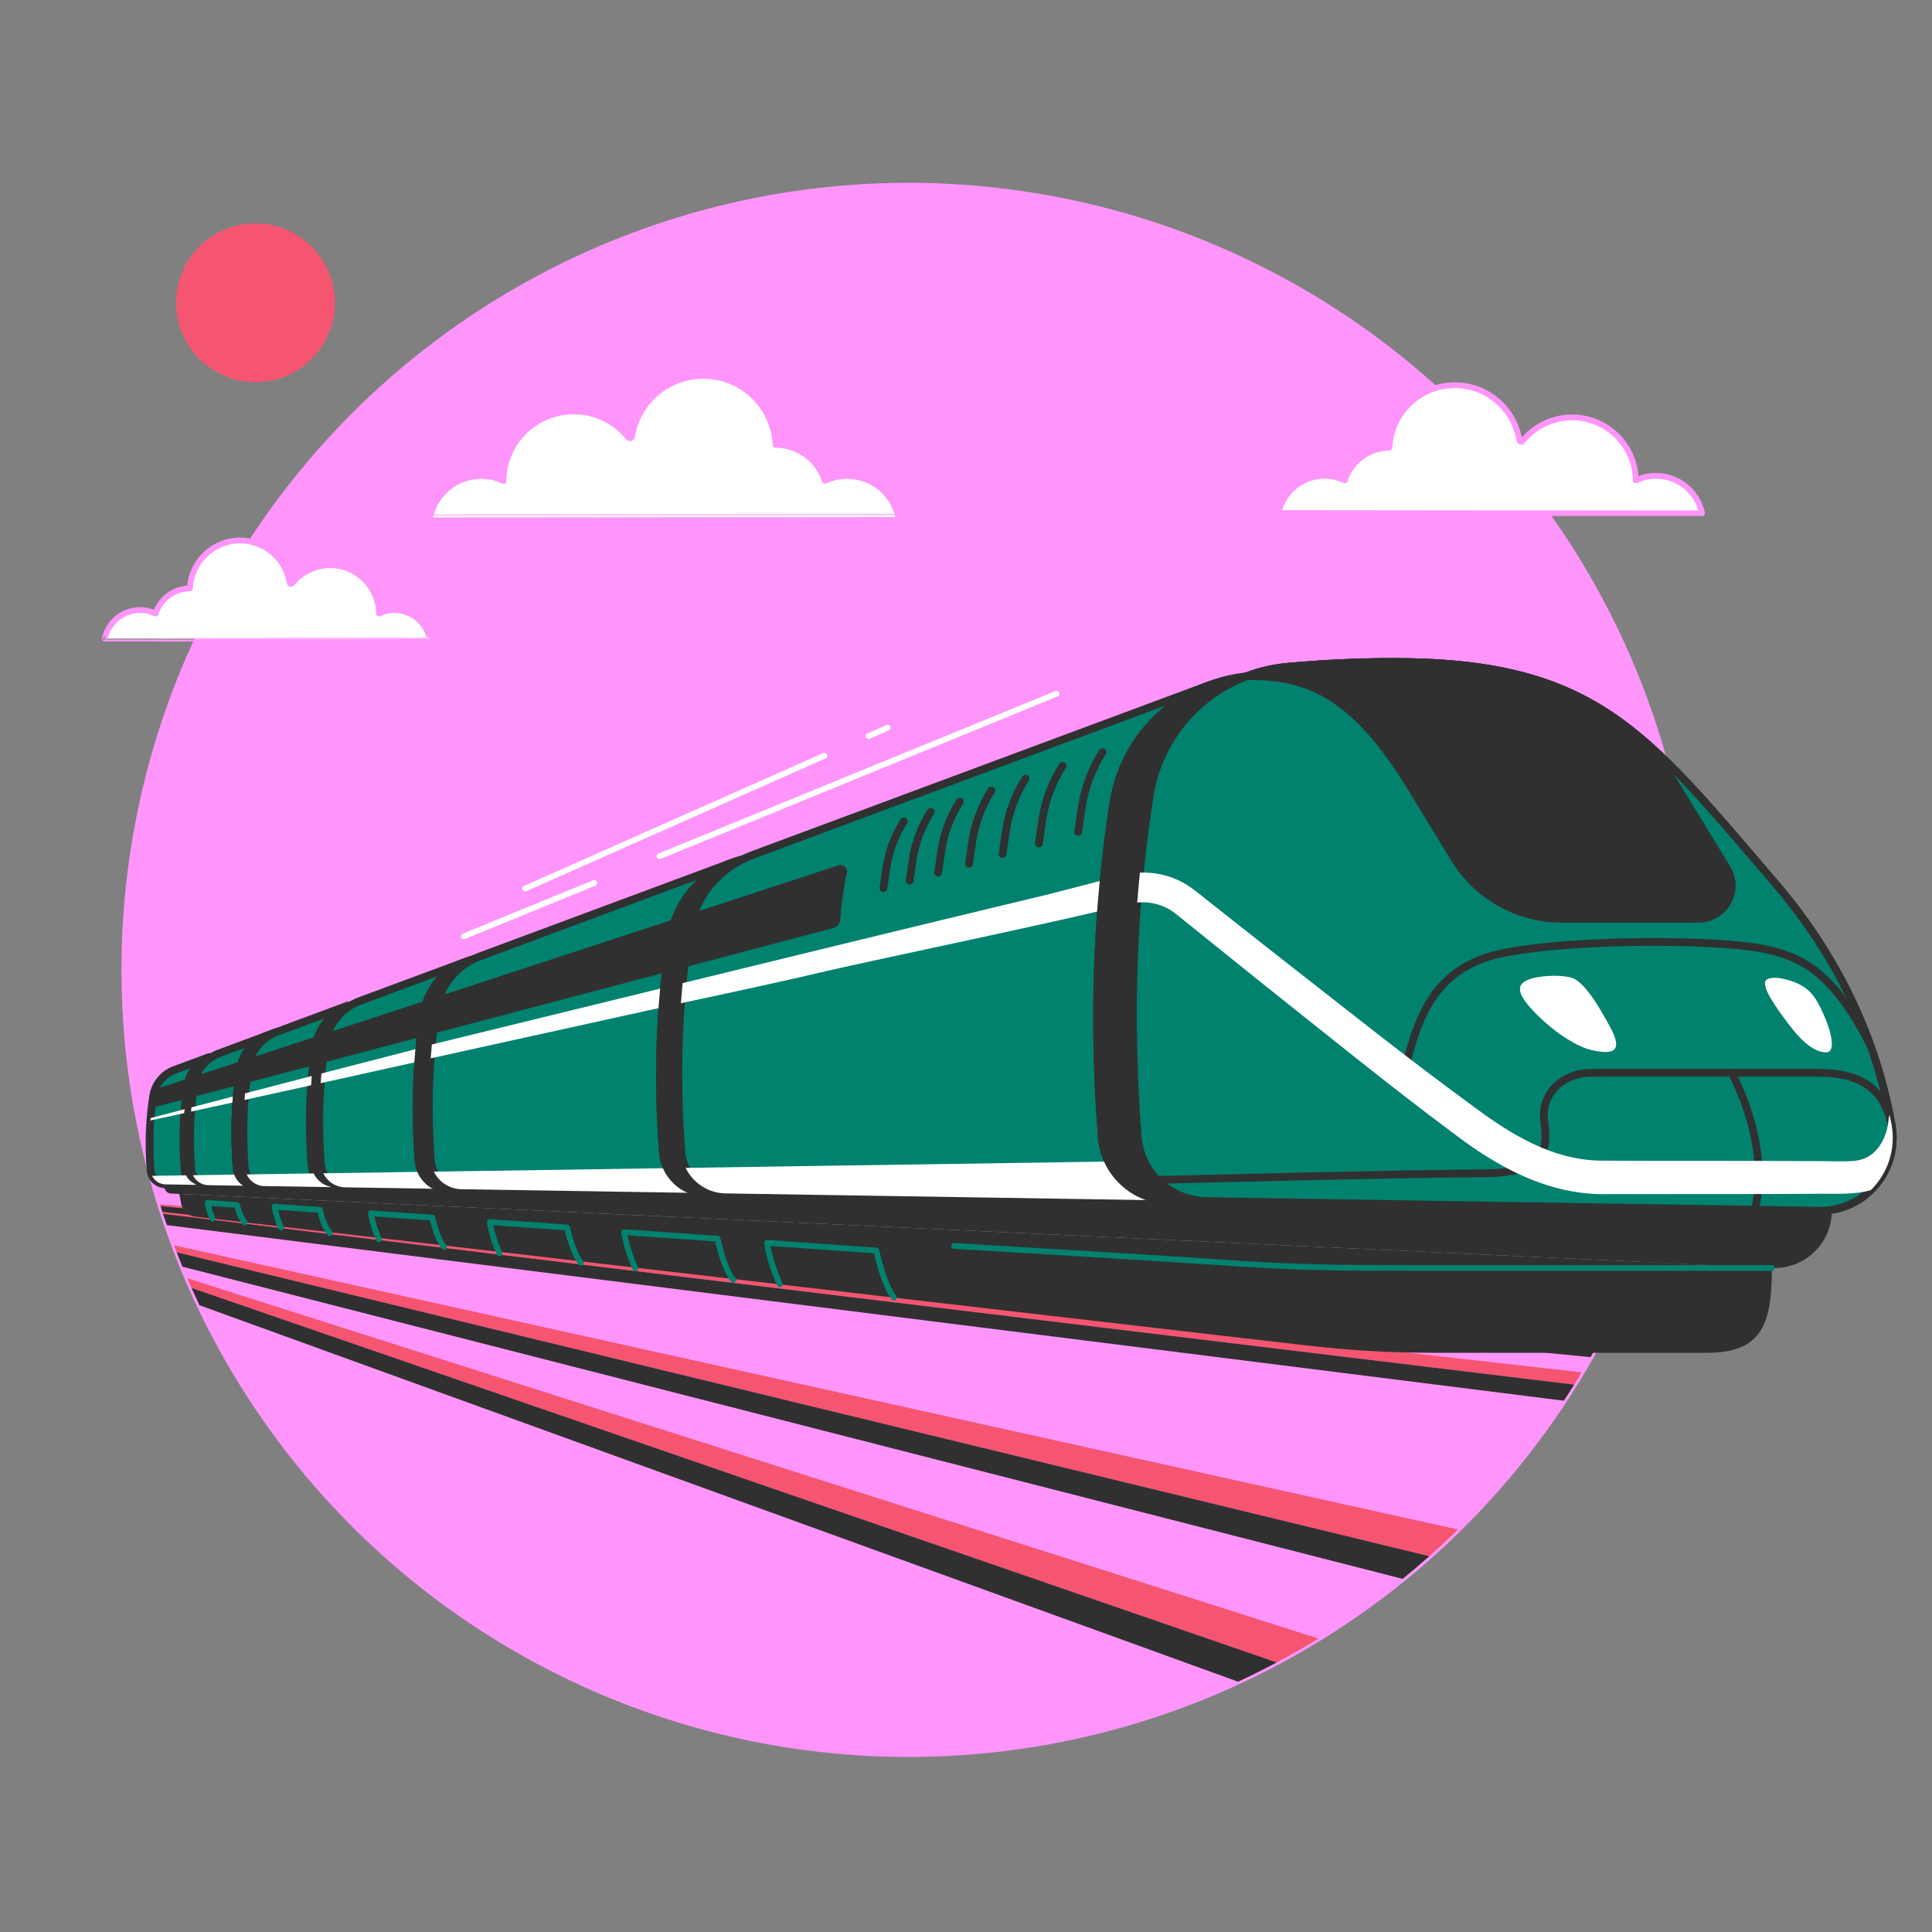 <?xml version="1.0" encoding="utf-8"?>
<!-- Generator: Adobe Illustrator 27.5.0, SVG Export Plug-In . SVG Version: 6.00 Build 0)  -->
<svg version="1.1" xmlns="http://www.w3.org/2000/svg" xmlns:xlink="http://www.w3.org/1999/xlink" x="0px" y="0px"
	 viewBox="0 0 500 500" style="enable-background:new 0 0 500 500;" xml:space="preserve">
<rect x="0" y="0" width="500" height="500" fill="#808080" stroke="none"/>
<g id="Circle">
	
		<circle id="Circle_00000158741896719157939060000004705833481588414135_" style="fill:#FF95FB;stroke:#FF95FB;stroke-width:1.5;stroke-linecap:round;stroke-linejoin:round;stroke-miterlimit:10;" cx="235.126" cy="251.008" r="202.947"/>
</g>
<g id="Clouds_00000103950435232913010820000017037448997418934670_">
	
		<path id="Cloud_00000022554438537678815300000011893115692240297902_" style="fill:#FFFFFF;stroke:#FF95FB;stroke-width:1.5;stroke-linecap:round;stroke-linejoin:round;stroke-miterlimit:10;" d="
		M232.47,133.815c-1.318-6.089-6.732-10.642-13.212-10.642c-2.07,0-4.008,0.479-5.762,1.296c-1.746-5.399-6.793-9.316-12.78-9.353
		c-0.459-9.932-8.633-17.85-18.679-17.85c-9.322,0-17.046,6.815-18.478,15.733c-0.072,0.447-0.637,0.596-0.922,0.244
		c-3.338-4.127-8.435-6.771-14.157-6.771c-9.988,0-18.089,8.041-18.205,18.002c-1.746-0.822-3.672-1.3-5.724-1.3
		c-6.503,0-11.938,4.597-13.234,10.718C111.317,133.891,227.896,133.82,232.47,133.815z"/>
	
		<path id="Cloud_00000165223816254502534220000014307982160247351996_" style="fill:#FFFFFF;stroke:#FF95FB;stroke-width:1.5;stroke-linecap:round;stroke-linejoin:round;stroke-miterlimit:10;" d="
		M27.102,165.265c0.915-4.229,4.675-7.391,9.176-7.391c1.438,0,2.784,0.333,4.002,0.9c1.212-3.749,4.718-6.47,8.876-6.496
		c0.319-6.898,5.996-12.397,12.973-12.397c6.474,0,11.838,4.733,12.832,10.926c0.05,0.31,0.442,0.414,0.64,0.169
		c2.318-2.866,5.859-4.703,9.832-4.703c6.937,0,12.563,5.585,12.643,12.502c1.212-0.57,2.55-0.903,3.975-0.903
		c4.516,0,8.291,3.192,9.191,7.444C111.242,165.318,30.279,165.268,27.102,165.265z"/>
	
		<path id="Cloud_00000110432922096178249560000011711372122307150506_" style="fill:#FFFFFF;stroke:#FF95FB;stroke-width:1.5;stroke-linecap:round;stroke-linejoin:round;stroke-miterlimit:10;" d="
		M330.841,132.773c1.193-5.511,6.093-9.632,11.959-9.632c1.874,0,3.628,0.434,5.216,1.173c1.58-4.886,6.149-8.432,11.568-8.465
		c0.416-8.99,7.814-16.157,16.906-16.157c8.438,0,15.428,6.168,16.724,14.24c0.065,0.404,0.577,0.539,0.834,0.221
		c3.021-3.736,7.635-6.129,12.814-6.129c9.04,0,16.372,7.278,16.477,16.294c1.58-0.743,3.324-1.176,5.181-1.176
		c5.886,0,10.805,4.16,11.978,9.701C440.497,132.843,334.981,132.778,330.841,132.773z"/>
</g>
<g id="Sun">
	<circle id="Sun_00000076564396318822547580000010536838947227078286_" style="fill:#F55571;" cx="66.116" cy="78.351" r="20.549"/>
</g>
<g id="Rails_00000178920673716574667990000004037883241987762871_">
	<g id="Rails">
		<g>
			<g>
				<path style="fill:#F55571;" d="M415.48,344.154c-0.454,0.867-0.908,1.734-1.372,2.601L41.548,312.14
					c-0.052-0.155-0.103-0.31-0.145-0.464L415.48,344.154z"/>
				<path style="fill:#303030;" d="M414.107,346.754c-0.805,1.507-1.631,2.993-2.467,4.479l-284.156-28.03l-54.429-5.315h-0.01
					l-30.599-2.983c-0.083-0.237-0.155-0.475-0.237-0.712c-0.062-0.196-0.124-0.392-0.196-0.588c-0.155-0.485-0.31-0.98-0.465-1.465
					L414.107,346.754z"/>
			</g>
			<g>
				<path style="fill:#F55571;" d="M409.339,355.165c-0.64,1.063-1.29,2.126-1.94,3.168L73.056,317.889h-0.01l-30.837-3.695
					c-0.062-0.196-0.124-0.392-0.196-0.588l85.472,9.598L409.339,355.165z"/>
				<path style="fill:#303030;" d="M407.399,358.334c-0.877,1.404-1.765,2.797-2.673,4.169l-361.558-45.45
					c-0.031-0.072-0.052-0.145-0.083-0.227c-0.217-0.64-0.423-1.269-0.64-1.92c-0.083-0.237-0.155-0.475-0.237-0.712l30.837,3.695
					h0.01L407.399,358.334z"/>
			</g>
		</g>
		<g>
			<g>
				<path style="fill:#F55571;" d="M377.295,395.827c-2.405,2.363-4.861,4.665-7.379,6.904h-0.021l-324.157-78.64
					c-0.237-0.598-0.464-1.197-0.691-1.806l332.238,73.542H377.295z"/>
				<path style="fill:#303030;" d="M369.916,402.731c-2.26,2.012-4.572,3.973-6.914,5.882l-0.021-0.01L47.214,327.817
					c-0.01-0.031-0.021-0.062-0.041-0.103c-0.31-0.764-0.619-1.527-0.919-2.291c-0.175-0.444-0.351-0.887-0.516-1.331l324.157,78.64
					H369.916z"/>
			</g>
			<g>
				<path style="fill:#F55571;" d="M341.205,424.053c-3.519,2.178-7.121,4.231-10.785,6.182h-0.01L49.567,333.307h-0.01
					c-0.372-0.826-0.733-1.662-1.084-2.498L341.205,424.053z"/>
				<path style="fill:#303030;" d="M330.421,430.234c-3.282,1.754-6.615,3.416-10.01,4.985c0,0.01,0,0.01-0.01,0L51.621,337.796
					c-0.619-1.3-1.218-2.611-1.806-3.932c-0.093-0.186-0.176-0.372-0.258-0.557h0.01l280.843,96.927H330.421z"/>
			</g>
		</g>
	</g>
</g>
<g id="Train_00000048459783857141849290000018322452503112882050_">
	<g id="Train">
		<g>
			<path style="fill:#303030;" d="M458.56,328.147c0,14.27-2.401,21.958-16.752,21.958h-70.835c-10.936,0-21.863-0.631-32.726-1.89
				L50.417,314.851c-1.761-0.204-3.185-1.53-3.514-3.272l-0.49-2.595L458.56,328.147z"/>
			<path style="fill:#303030;" d="M474.082,313.33L474.082,313.33c0,8.462-7.068,15.21-15.522,14.817L44.209,308.883
				c-0.913-0.043-1.632-0.795-1.632-1.709l0,0L474.082,313.33z"/>
			<g>
				<path style="fill:none;stroke:#00826F;stroke-width:1.5;stroke-linecap:round;stroke-linejoin:round;stroke-miterlimit:10;" d="
					M231.374,335.809c-2.812-3.517-4.572-12.18-4.572-12.18l-28.292-1.979c0,0,0.61,4.86,3.301,10.732"/>
				<path style="fill:none;stroke:#00826F;stroke-width:1.5;stroke-linecap:round;stroke-linejoin:round;stroke-miterlimit:10;" d="
					M189.747,331.223c-2.526-3.138-4.063-10.647-4.063-10.647l-24.146-1.689c0,0,0.534,4.255,2.89,9.396"/>
				<path style="fill:none;stroke:#00826F;stroke-width:1.5;stroke-linecap:round;stroke-linejoin:round;stroke-miterlimit:10;" d="
					M150.326,326.788c-2.241-2.759-3.555-9.114-3.555-9.114l-20.001-1.399c0,0,0.458,3.65,2.479,8.06"/>
				<path style="fill:none;stroke:#00826F;stroke-width:1.5;stroke-linecap:round;stroke-linejoin:round;stroke-miterlimit:10;" d="
					M114.915,322.699c-1.956-2.38-3.047-7.581-3.047-7.581l-15.855-1.109c0,0,0.382,3.045,2.068,6.723"/>
				<path style="fill:none;stroke:#00826F;stroke-width:1.5;stroke-linecap:round;stroke-linejoin:round;stroke-miterlimit:10;" d="
					M85.317,319.154c-1.67-2-2.538-6.048-2.538-6.048l-11.71-0.819c0,0,0.306,2.44,1.657,5.387"/>
				<path style="fill:none;stroke:#00826F;stroke-width:1.5;stroke-linecap:round;stroke-linejoin:round;stroke-miterlimit:10;" d="
					M63.336,316.349c-1.385-1.621-2.029-4.515-2.029-4.515l-7.564-0.529c0,0,0.23,1.834,1.246,4.051"/>
			</g>
			<path style="fill:none;stroke:#00826F;stroke-width:1.5;stroke-linecap:round;stroke-linejoin:round;stroke-miterlimit:10;" d="
				M458.56,328.147c-32.582,0-70.225,0-90.912,0c-20.687,0-31.994,0-53.218-1.546c-6.022-0.439-32.566-2.064-67.502-4.167"/>
		</g>
		<g>
			<g>
				
					<path style="fill:#00826F;stroke:#303030;stroke-width:2;stroke-linecap:round;stroke-linejoin:round;stroke-miterlimit:10;" d="
					M51.568,306.647h-0.109l-8.611-0.131c-2.035-0.033-3.72-1.597-3.873-3.633c-0.514-6.532-0.317-12.955,0.667-19.235
					c0.471-2.943,2.385-5.361,4.978-6.543l0.186-0.077l0.711-0.263l8.611-3.195c-1.335,0.602-2.495,1.488-3.414,2.582
					c-1.127,1.324-1.904,2.965-2.188,4.781c-1.116,7.079-1.335,14.3-0.766,21.675C47.924,304.7,49.532,306.363,51.568,306.647z"/>
				<path style="fill:#303030;" d="M48.061,284.396c0.134-1.157,0.283-2.311,0.465-3.461c0.106-0.679,0.302-1.323,0.539-1.946
					l-8.946,2.932c-0.211,0.552-0.382,1.125-0.478,1.728c-0.16,1.022-0.292,2.048-0.411,3.078L48.061,284.396z"/>
				<path style="fill:#FFFFFF;" d="M42.847,306.516l8.611,0.131h0.109c-1.489-0.208-2.744-1.159-3.377-2.471l-8.831,0.132
					C39.994,305.607,41.322,306.491,42.847,306.516z"/>
				<path style="fill:#FFFFFF;" d="M38.924,289.976c2.757-0.599,5.998-1.302,8.789-1.91c0.025-0.342,0.052-0.683,0.081-1.024
					c-2.821,0.742-6.004,1.585-8.822,2.328C38.956,289.573,38.939,289.774,38.924,289.976z"/>
				<path style="fill:#303030;" d="M64.052,272.433L64.052,272.433c-2.254-0.002-4.515,0.103-6.781,0.31
					c-4.453,0.408-8.056,3.773-8.75,8.191c-1.112,7.075-1.33,14.305-0.76,21.671c0.177,2.283,2.077,4.049,4.366,4.085l9.7,0.154
					h0.004l2.221,0.035V272.433z"/>
			</g>
			<g>
				
					<path style="fill:#00826F;stroke:#303030;stroke-width:2;stroke-linecap:round;stroke-linejoin:round;stroke-miterlimit:10;" d="
					M66.108,306.91v0.011l-10.711-0.175l-1.444-0.022c-2.331-0.033-4.267-1.838-4.453-4.169c-0.58-7.528-0.361-14.924,0.777-22.145
					c0.558-3.556,2.954-6.445,6.16-7.703l0.514-0.197l12.221-4.541c-1.98,0.777-3.676,2.09-4.924,3.775
					c-1.083,1.444-1.827,3.162-2.123,5.033c-1.302,8.283-1.554,16.74-0.886,25.362C61.448,304.733,63.537,306.746,66.108,306.91z"/>
				<path style="fill:#303030;" d="M61.584,280.828c0.157-1.354,0.33-2.705,0.542-4.05c0.125-0.791,0.346-1.547,0.623-2.274
					l-11.921,3.907c-0.243,0.639-0.443,1.302-0.552,1.999c-0.184,1.17-0.336,2.347-0.472,3.526L61.584,280.828z"/>
				<path style="fill:#FFFFFF;" d="M66.108,306.91c-1.921-0.123-3.572-1.278-4.371-2.936l-11.804,0.176
					c0.726,1.51,2.259,2.549,4.02,2.573l1.444,0.022l3.383,0.055l7.328,0.117V306.91z"/>
				<path style="fill:#FFFFFF;" d="M49.45,287.686c3.761-0.821,7.921-1.743,11.731-2.578c0.039-0.535,0.078-1.07,0.126-1.604
					c-3.79,0.991-8.017,2.103-11.771,3.089C49.505,286.957,49.477,287.321,49.45,287.686z"/>
				<path style="fill:none;stroke:#303030;stroke-width:2;stroke-linecap:round;stroke-linejoin:round;stroke-miterlimit:10;" d="
					M67.936,306.943l-1.587-0.022h-0.077c-2.648-0.087-4.825-2.133-5.033-4.781c-0.667-8.622-0.416-17.079,0.886-25.362
					c0.635-4.059,3.37-7.364,7.046-8.808l0.569-0.208l1.609-0.602c-3.698,1.51-6.456,4.858-7.09,8.983
					c-1.335,8.48-1.597,17.134-0.908,25.964C63.548,304.634,65.485,306.625,67.936,306.943z"/>
			</g>
			<g>
				<path style="fill:none;stroke:#303030;stroke-width:2;stroke-linecap:round;stroke-linejoin:round;stroke-miterlimit:10;" d="
					M66.108,306.352c0.558,0.306,1.171,0.514,1.827,0.591l-1.587-0.022h-0.077c-0.055,0-0.109,0-0.164-0.011
					c-2.571-0.164-4.661-2.177-4.869-4.77c-0.667-8.622-0.416-17.079,0.886-25.362c0.295-1.871,1.039-3.589,2.123-5.033
					c1.247-1.685,2.943-2.998,4.924-3.775l0.569-0.208l1.609-0.602c-2.254,0.919-4.158,2.516-5.438,4.563
					c-0.832,1.313-1.4,2.801-1.652,4.42c-1.335,8.48-1.597,17.134-0.908,25.964C63.494,303.956,64.577,305.52,66.108,306.352z"/>
				
					<path style="fill:#00826F;stroke:#303030;stroke-width:2;stroke-linecap:round;stroke-linejoin:round;stroke-miterlimit:10;" d="
					M82.827,305.761c1.083,0.908,2.462,1.455,3.961,1.477l-3.961-0.055l-2.527-0.044l-12.364-0.197
					c-2.451-0.317-4.387-2.309-4.584-4.836c-0.689-8.83-0.427-17.484,0.908-25.964c0.635-4.125,3.392-7.473,7.09-8.983l0.81-0.295
					l17.823-6.63c-3.162,1.313-5.711,3.764-7.156,6.86c-0.547,1.149-0.93,2.396-1.138,3.709c-0.733,4.65-1.193,9.333-1.39,14.071
					c-0.164,3.742-0.153,7.528,0,11.335c0.066,1.751,0.175,3.501,0.306,5.252C80.737,303.19,81.58,304.721,82.827,305.761z"/>
				<path style="fill:#303030;" d="M81.032,275.696c0.19-1.635,0.401-3.267,0.657-4.892c0.151-0.955,0.398-1.875,0.73-2.748
					L64.9,273.798c-0.284,0.749-0.515,1.526-0.641,2.345c-0.216,1.37-0.393,2.746-0.553,4.125L81.032,275.696z"/>
				<path style="fill:#FFFFFF;" d="M67.936,306.943l12.364,0.197l2.527,0.044l3.961,0.055c-1.499-0.022-2.878-0.569-3.961-1.477
					c-0.675-0.563-1.226-1.274-1.615-2.078l-17.373,0.26C64.592,305.552,66.121,306.708,67.936,306.943z"/>
				<path style="fill:#FFFFFF;" d="M63.29,284.658c5.651-1.239,11.52-2.529,17.245-3.792c0.059-0.806,0.128-1.611,0.203-2.415
					c-5.716,1.483-11.654,3.029-17.315,4.507C63.373,283.523,63.332,284.091,63.29,284.658z"/>
				<path style="fill:#303030;" d="M103.659,258.774L103.659,258.774c-3.189-0.003-6.387,0.145-9.594,0.439
					c-6.3,0.577-11.397,5.339-12.379,11.589c-1.573,10.01-1.882,20.238-1.075,30.66c0.25,3.229,2.938,5.728,6.177,5.78l13.723,0.218
					l0.005,0l3.143,0.05V258.774z"/>
			</g>
			<g>
				
					<path style="fill:#00826F;stroke:#303030;stroke-width:2;stroke-linecap:round;stroke-linejoin:round;stroke-miterlimit:10;" d="
					M116.045,307.708l-9.464-0.153l-3.206-0.055h-0.011l-14.005-0.219c-3.304-0.055-6.051-2.604-6.302-5.908
					c-0.832-10.646-0.514-21.095,1.094-31.325c0.777-4.945,4.092-8.994,8.534-10.821l0.088-0.044l0.799-0.295l26.391-9.803
					c-5.361,2.254-9.344,7.156-10.285,13.151c-1.959,12.495-2.341,25.253-1.335,38.262
					C108.648,304.525,112.007,307.643,116.045,307.708z"/>
				<path style="fill:#303030;" d="M108.861,268.352c0.236-2.045,0.497-4.085,0.816-6.116c0.186-1.185,0.495-2.324,0.905-3.412
					l-25.654,8.409c-0.343,0.9-0.623,1.833-0.777,2.815c-0.261,1.661-0.476,3.329-0.67,5.001L108.861,268.352z"/>
				<path style="fill:#FFFFFF;" d="M89.359,307.282l14.005,0.219h0.011l3.206,0.055l9.464,0.153
					c-3.046-0.05-5.705-1.838-6.958-4.443l-25.417,0.38C84.696,305.779,86.867,307.241,89.359,307.282z"/>
				<path style="fill:#FFFFFF;" d="M82.982,280.33c8.274-1.828,16.927-3.744,25.278-5.604c0.085-1.153,0.172-2.305,0.283-3.454
					c-8.401,2.159-17.04,4.387-25.362,6.543C83.102,278.651,83.044,279.491,82.982,280.33z"/>
				
					<path style="fill:#303030;stroke:#303030;stroke-width:2;stroke-linecap:round;stroke-linejoin:round;stroke-miterlimit:10;" d="
					M137.1,247.23L137.1,247.23c-3.98-0.004-7.971,0.181-11.972,0.548c-7.862,0.72-14.222,6.662-15.448,14.461
					c-1.963,12.491-2.348,25.255-1.341,38.26c0.312,4.03,3.667,7.148,7.708,7.213l17.125,0.272l0.007,0l3.922,0.062V247.23z"/>
			</g>
			<g>
				
					<path style="fill:#00826F;stroke:#303030;stroke-width:2;stroke-linecap:round;stroke-linejoin:round;stroke-miterlimit:10;" d="
					M182.765,308.77l-41.818-0.667l-21.007-0.328l-0.525-0.011c-4.136-0.066-7.561-3.25-7.878-7.375
					c-1.029-13.294-0.635-26.347,1.368-39.115c0.985-6.237,5.164-11.302,10.777-13.578l0.678-0.252l64.116-23.841
					c-7.801,3.282-13.589,10.405-14.957,19.126c-2.856,18.141-3.414,36.686-1.948,55.571
					C172.021,304.153,176.89,308.682,182.765,308.77z"/>
				<path style="fill:#303030;" d="M172.331,251.604c0.344-2.968,0.725-5.929,1.189-8.876c0.27-1.724,0.72-3.383,1.317-4.965
					l-60.995,19.993c-0.425,1.12-0.745,2.295-0.938,3.518c-0.324,2.069-0.591,4.148-0.832,6.231L172.331,251.604z"/>
				<path style="fill:#FFFFFF;" d="M140.947,308.102l41.818,0.667c-4.436-0.066-8.295-2.666-10.114-6.454l-60.354,0.903
					c1.281,2.668,3.995,4.496,7.118,4.545l0.402,0.008l2.283,0.036L140.947,308.102z"/>
				<path style="fill:#FFFFFF;" d="M111.467,273.893l60.002-13.218c0.127-1.696,0.26-3.391,0.425-5.081l-60.128,14.72
					C111.65,271.505,111.557,272.699,111.467,273.893z"/>
				
					<path style="fill:#303030;stroke:#303030;stroke-width:2;stroke-linecap:round;stroke-linejoin:round;stroke-miterlimit:10;" d="
					M213.337,220.933L213.337,220.933c-5.78-0.005-11.576,0.263-17.387,0.796c-11.418,1.046-20.655,9.675-22.434,21.002
					c-2.851,18.141-3.411,36.678-1.948,55.564c0.453,5.852,5.325,10.382,11.194,10.475l24.87,0.396l0.01,0l5.696,0.09V220.933z"/>
			</g>
			<g>
				
					<path style="fill:#00826F;stroke:#303030;stroke-width:2;stroke-linecap:round;stroke-linejoin:round;stroke-miterlimit:10;" d="
					M302.595,310.674l-83.504-1.324l-5.832-0.087h-0.011l-25.45-0.405c-0.077,0-0.142,0-0.219-0.011
					c-5.908-0.197-10.777-4.803-11.237-10.712c-1.488-19.333-0.919-38.295,2.002-56.862c1.477-9.41,7.998-17.014,16.653-20.099
					l118.112-43.93c-12.965,4.814-22.703,16.281-24.935,30.472c-4.442,28.283-5.318,57.179-3.031,86.634
					C285.844,303.474,293.437,310.531,302.595,310.674z"/>
				<g>
					<path style="fill:none;stroke:#303030;stroke-width:2;stroke-linecap:round;stroke-linejoin:round;stroke-miterlimit:10;" d="
						M285.334,194.654c-2.674,4.187-4.53,8.964-5.34,14.119c-0.34,2.164-0.658,4.332-0.954,6.503"/>
					<path style="fill:none;stroke:#303030;stroke-width:2;stroke-linecap:round;stroke-linejoin:round;stroke-miterlimit:10;" d="
						M274.988,198.208c-2.602,4.074-4.408,8.722-5.196,13.739c-0.331,2.106-0.64,4.215-0.928,6.328"/>
					<path style="fill:none;stroke:#303030;stroke-width:2;stroke-linecap:round;stroke-linejoin:round;stroke-miterlimit:10;" d="
						M265.415,201.515c-2.53,3.962-4.286,8.481-5.052,13.359c-0.322,2.047-0.623,4.098-0.903,6.153"/>
					<path style="fill:none;stroke:#303030;stroke-width:2;stroke-linecap:round;stroke-linejoin:round;stroke-miterlimit:10;" d="
						M256.569,204.589c-2.458,3.849-4.164,8.24-4.909,12.978c-0.313,1.989-0.605,3.982-0.877,5.978"/>
					<path style="fill:none;stroke:#303030;stroke-width:2;stroke-linecap:round;stroke-linejoin:round;stroke-miterlimit:10;" d="
						M248.4,207.447c-2.386,3.736-4.042,7.998-4.765,12.598c-0.303,1.931-0.587,3.865-0.851,5.803"/>
					<path style="fill:none;stroke:#303030;stroke-width:2;stroke-linecap:round;stroke-linejoin:round;stroke-miterlimit:10;" d="
						M240.862,210.103c-2.314,3.623-3.92,7.757-4.621,12.218c-0.294,1.872-0.569,3.748-0.826,5.628"/>
					<path style="fill:none;stroke:#303030;stroke-width:2;stroke-linecap:round;stroke-linejoin:round;stroke-miterlimit:10;" d="
						M233.906,212.573c-2.242,3.511-3.798,7.516-4.477,11.838c-0.285,1.814-0.552,3.632-0.8,5.452"/>
				</g>
				<g>
					<path style="fill:#303030;" d="M217.447,237.978c0.222-3.389,0.81-7.828,1.729-12.03c0.284-1.298-0.938-2.411-2.2-1.997
						l-37.279,12.219c-0.616,1.625-1.073,3.331-1.351,5.102c-0.474,3.01-0.863,6.034-1.214,9.065l38.514-10.163
						C216.658,239.907,217.378,239.024,217.447,237.978z"/>
				</g>
				<path style="fill:#FFFFFF;" d="M302.588,310.673c-6.912-0.11-12.926-4.162-15.762-10.065l-109.377,1.636
					c1.835,3.813,5.688,6.455,10.131,6.603c0.028,0.004,0.054,0.002,0.08,0.004l30.781,0.49l0.65,0.01L302.588,310.673
					L302.588,310.673z"/>
				<path style="fill:#FFFFFF;" d="M176.222,259.629c0,0,23.958-5.069,35.559-7.833c12.406-2.94,53.41-11.421,73.171-16.119
					c0.199-2.648,0.427-5.291,0.684-7.928c-3.716,0.962-13.999,3.624-13.999,3.624c-30.775,7.338-94.966,23.053-94.966,23.053
					C176.505,256.262,176.345,257.784,176.222,259.629z"/>
				
					<path style="fill:#303030;stroke:#303030;stroke-width:2;stroke-linecap:round;stroke-linejoin:round;stroke-miterlimit:10;" d="
					M350.263,173.728l-0.001-0.001c-9.011-0.007-18.047,0.412-27.108,1.242c-17.802,1.631-32.203,15.085-34.978,32.745
					c-4.444,28.284-5.318,57.186-3.037,86.633c0.707,9.125,8.303,16.186,17.454,16.332l38.776,0.617l0.015,0l8.88,0.14V173.728z"/>
			</g>
			<path style="fill:#00826F;stroke:#303030;stroke-width:2;stroke-linecap:round;stroke-linejoin:round;stroke-miterlimit:10;" d="
				M422.526,312.57l48.27,0.757c11.867,0.186,20.826-10.533,18.748-22.219c-3.887-21.848-13.624-43.281-30.264-62.676
				c-33.275-38.785-46.419-57.119-98.485-57.124l-0.001-0.001c-9.18-0.007-18.386,0.419-27.617,1.265
				c-18.137,1.661-32.808,15.368-35.635,33.36c-4.528,28.815-5.417,58.26-3.094,88.26c0.72,9.296,8.458,16.49,17.781,16.638
				l39.504,0.628l0,0l0.015,0l70.779,1.125L422.526,312.57z"/>
			<path style="fill:#00826F;stroke:#303030;stroke-width:2;stroke-linecap:round;stroke-linejoin:round;stroke-miterlimit:10;" d="
				M422.526,312.57l48.27,0.757c11.867,0.186,20.826-10.533,18.748-22.219c-3.887-21.848-13.624-43.281-30.264-62.676
				c-33.275-38.785-46.419-57.119-98.485-57.124l-0.001-0.001c-9.18-0.007-18.386,0.419-27.617,1.265
				c-18.137,1.661-32.808,15.368-35.635,33.36c-4.528,28.815-5.417,58.26-3.094,88.26c0.72,9.296,8.458,16.49,17.781,16.638
				l39.504,0.628l0,0l0.015,0l70.779,1.125L422.526,312.57z"/>
			<g>
				<path style="fill:#FFFFFF;" d="M396.659,253.166c-4.948,1.299-3.924,4.154,0.336,8.638c4.17,4.389,10.329,8.921,15.002,9.978
					c6.342,1.434,7.748-0.32,4.762-5.876c-3.318-6.175-6.331-10.832-9.125-12.476C405.659,252.269,400.051,252.276,396.659,253.166z
					"/>
				<path style="fill:#FFFFFF;" d="M463.291,253.786c5.013,1.593,6.575,4.154,8.597,8.606c2.12,4.669,3.263,9.867,0.806,9.945
					c-2.147,0.068-5.152-1.283-9.376-6.738c-5.016-6.476-6.721-9.748-6.525-11.395C456.931,253.042,459.325,252.526,463.291,253.786
					z"/>
			</g>
			<path style="fill:none;stroke:#303030;stroke-width:2;stroke-linecap:round;stroke-linejoin:round;stroke-miterlimit:10;" d="
				M448.184,277.638c4.708,9.242,9.083,23.164,5.901,35.692"/>
			<path style="fill:none;stroke:#303030;stroke-width:2;stroke-linecap:round;stroke-linejoin:round;stroke-miterlimit:10;" d="
				M489.543,291.109c-2.184-9.933-8.6-13.471-19.079-13.471c-10.479,0-50.186,0-58.435,0s-13.261,6.022-12.395,12.407
				c0.973,7.173,0.898,13.616-16.048,13.616s-84.064,1.705-84.064,1.705"/>
			<path style="fill:#303030;stroke:#303030;stroke-width:2;stroke-linecap:round;stroke-linejoin:round;stroke-miterlimit:10;" d="
				M365.105,203.65c4.665,7.66,8.418,13.8,11.384,18.641c5.897,9.623,16.367,15.486,27.653,15.486h35.446
				c6.705,0,10.822-7.342,7.316-13.057c-3.167-5.163-7.389-12.066-12.873-21.069c-2.398-3.938-4.741-7.435-7.041-10.536
				c-16.481-14.7-33.807-21.801-66.197-21.804l-0.001-0.001c-9.18-0.007-18.386,0.419-27.617,1.265
				c-3.49,0.32-6.849,1.089-10.022,2.245v0.15C337.418,174.968,349.855,178.609,365.105,203.65z"/>
			<path style="fill:none;stroke:#303030;stroke-width:2;stroke-linecap:round;stroke-linejoin:round;stroke-miterlimit:10;" d="
				M362.863,279.837c3.445-14.092,6.702-29.385,26.43-33.239c19.728-3.854,55.891-3.302,66.713-1.115
				c10.495,2.121,18.353,6.041,28.056,25.063"/>
			<path style="fill:#FFFFFF;" d="M489.543,291.109c-0.152-0.856-0.33-1.711-0.5-2.566c-0.136,0.325-0.242,0.674-0.282,1.039
				c-0.293,4.819-3.077,10.053-8.185,10.75c-1.374,0.41-9.857,0.098-11.077,0.166c-17.949-0.142-37.251,0.006-55.239-0.125
				c-12.653-0.168-23.428-6.897-33.39-14.343c-8.468-6.2-16.804-12.562-25.127-19.04c-8.108-6.339-29.564-23.127-37.33-29.288
				c0,0-6.206-4.906-6.206-4.906c-2.049-1.624-4.862-3.992-7.254-4.988c-3.098-1.45-6.539-2.107-9.948-1.968
				c-0.255,2.576-0.489,5.156-0.689,7.742c3.524-0.364,7.176,0.667,9.946,2.888c0,0,3.05,2.454,3.05,2.454
				c3.817,3.088,14.6,11.736,18.509,14.885c14.626,11.617,35.085,28.213,49.924,39.18c11.707,9.001,24.964,16.389,40.331,16.052
				c1.331-0.024,4.54,0.031,5.94-0.003c15.301-0.042,32.281,0.041,47.482-0.082c4.394-0.122,10.072,0.391,14.654-0.945
				C488.434,303.816,490.701,297.614,489.543,291.109z"/>
		</g>
	</g>
</g>
<g id="Motion_Lines">
	<g id="Motion_Lines_00000144334158920622121890000001242770514921474187_">
		
			<line style="fill:none;stroke:#FFFFFF;stroke-width:1.5;stroke-linecap:round;stroke-linejoin:round;stroke-miterlimit:10;" x1="170.703" y1="221.585" x2="273.406" y2="179.546"/>
		
			<line style="fill:none;stroke:#FFFFFF;stroke-width:1.5;stroke-linecap:round;stroke-linejoin:round;stroke-miterlimit:10;" x1="120.049" y1="242.319" x2="153.785" y2="228.51"/>
		
			<line style="fill:none;stroke:#FFFFFF;stroke-width:1.5;stroke-linecap:round;stroke-linejoin:round;stroke-miterlimit:10;" x1="213.337" y1="195.586" x2="135.909" y2="229.957"/>
		
			<line style="fill:none;stroke:#FFFFFF;stroke-width:1.5;stroke-linecap:round;stroke-linejoin:round;stroke-miterlimit:10;" x1="229.738" y1="188.305" x2="224.804" y2="190.496"/>
	</g>
</g>
</svg>
